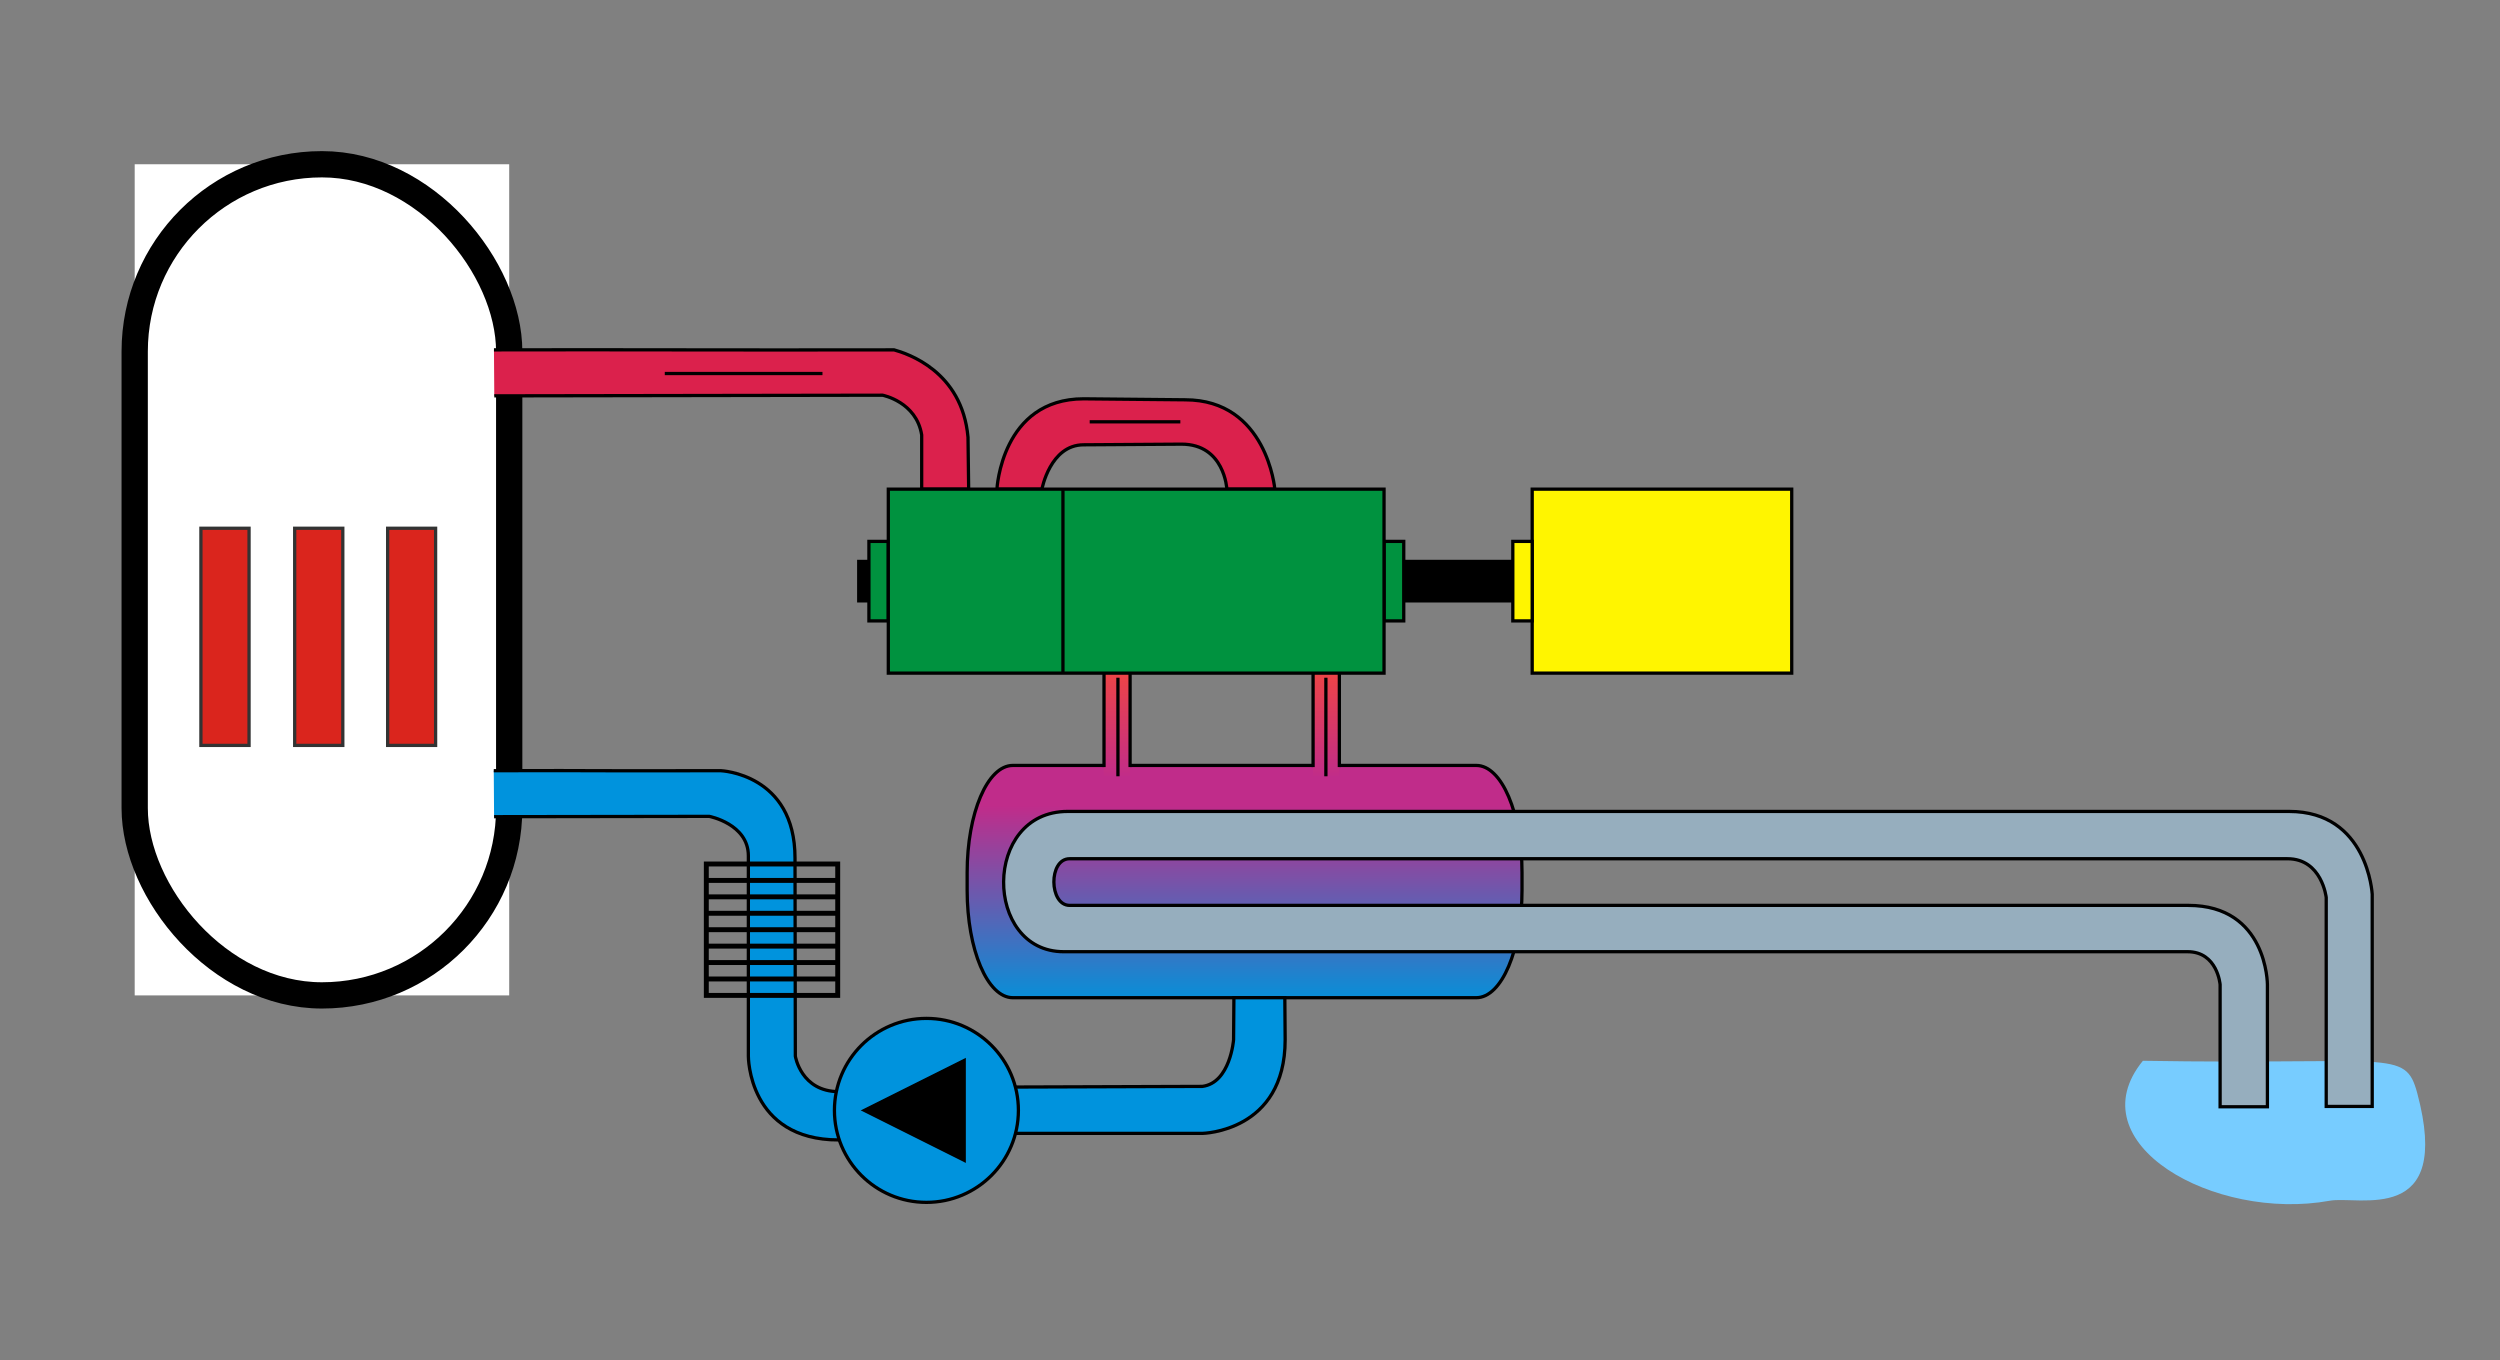 <?xml version="1.0" encoding="UTF-8" standalone="no"?>
<svg width="761px" height="414px" viewBox="0 0 761 414" version="1.1" xmlns="http://www.w3.org/2000/svg" xmlns:xlink="http://www.w3.org/1999/xlink">
    <rect x="0" y="0" width="761" height="414" fill="#808080" stroke="none"/>
    <!-- Generator: Sketch 42 (36781) - http://www.bohemiancoding.com/sketch -->
    <title>Reaktor</title>
    <desc>Created with Sketch.</desc>
    <defs>
        <linearGradient x1="50.877%" y1="0%" x2="50.877%" y2="100%" id="linearGradient-1">
            <stop stop-color="#DB214C" offset="0%"></stop>
            <stop stop-color="#DB214C" offset="40%"></stop>
            <stop stop-color="#0093DD" offset="75%"></stop>
            <stop stop-color="#0093DD" offset="100%"></stop>
        </linearGradient>
        <linearGradient x1="49.589%" y1="99.993%" x2="49.589%" y2="17.39%" id="linearGradient-2">
            <stop stop-color="#098ED7" offset="0%"></stop>
            <stop stop-color="#C02C8A" offset="100%"></stop>
        </linearGradient>
        <linearGradient x1="53.75%" y1="-2.866%" x2="53.75%" y2="102.229%" id="linearGradient-3">
            <stop stop-color="#EF4545" offset="0%"></stop>
            <stop stop-color="#C02C8A" offset="100%"></stop>
        </linearGradient>
        <linearGradient x1="850%" y1="-2.866%" x2="850%" y2="102.229%" id="linearGradient-4">
            <stop stop-color="#EF4545" offset="0%"></stop>
            <stop stop-color="#C02C8A" offset="100%"></stop>
        </linearGradient>
    </defs>
    <g id="Page-1" stroke="none" stroke-width="1" fill="none" fill-rule="evenodd">
        <g id="Reaktor">
            <rect id="Reaktor-fill" fill="url(#linearGradient-1)" fill-rule="nonzero" x="41" y="50" width="114" height="253" rx="57"></rect>
            <rect id="SHRINKME" fill="#FFFFFF" x="41" y="50" width="114" height="253"></rect>
            <rect stroke="#000000" stroke-width="8" fill-rule="nonzero" x="41" y="50" width="114" height="253" rx="57"></rect>
            <polygon id="COLORME3" stroke="#333333" fill="#DA251D" fill-rule="nonzero" points="61.16 160.8 75.81 160.8 75.81 226.9 61.16 226.9"></polygon>
            <polygon id="COLORME2" stroke="#333333" fill="#DA251D" fill-rule="nonzero" points="89.7 160.8 104.35 160.8 104.35 226.9 89.7 226.9"></polygon>
            <polygon id="COLORME1" stroke="#333333" fill="#DA251D" fill-rule="nonzero" points="118 160.8 132.6 160.8 132.6 226.9 118 226.9"></polygon>
            <g id="Group" transform="translate(150, 106)">
                <path d="M502.3,216.9 C577.9,218.2 582.1,213.1 585.8,226.7 C596.7,267.4 567.9,257.9 559.2,259.5 C524,265.9 481.8,242 502.3,216.9 Z" id="Gewaesser" fill="#77CCFF" fill-rule="nonzero"></path>
                <path d="M0.36,0.5 C40.56,0.4 69.76,0.6 122.16,0.5 C126.06,1.6 142.86,6.9 144.66,27.1 L144.86,42.9 L130.56,42.9 L130.56,26.4 C128.96,16.3 118.66,14.3 118.66,14.3 L0.46,14.5" id="HeissdampfrohrHochdruck-p1" stroke="#000000" fill="#DB214C" fill-rule="nonzero"></path>
                <path d="M52.36,7.7 L100.36,7.7" id="HeissdampfrohrHochdruck-p2" stroke="#000000"></path>
                <path d="M167.16,42.9 C167.16,42.9 169.66,29.4 179.86,29.4 L209.66,29.2 C222.76,29.2 223.46,42.9 223.46,42.9 L238.06,42.9 C238.06,42.9 235.66,15.7 210.76,15.7 L179.86,15.4 C154.86,15.4 153.46,42.9 153.46,42.9 L167.16,42.9 Z" id="HeissdampfrohrNiedrigdruck-p" stroke="#000000" fill="#DB214C" fill-rule="nonzero"></path>
                <path d="M181.7,22.4 L209.3,22.4" id="HeissdampfrohrNiedrigdruckPfeil" stroke="#000000"></path>
                <path d="M158.3,127 L299.4,127 C307.1,127 313.3,141.5 313.3,159.6 L313.3,165 C313.3,183.1 307.1,197.7 299.4,197.7 L158.3,197.7 C150.6,197.7 144.4,183.1 144.4,165 L144.4,159.6 C144.4,141.5 150.6,127 158.3,127 Z" id="KondensatorGross" stroke="#000000" fill="url(#linearGradient-2)" fill-rule="nonzero"></path>
                <polygon id="KondensatorInputLinks-f" fill="url(#linearGradient-3)" fill-rule="nonzero" points="249.7 98.9 257.7 98.9 257.7 130.3 249.7 130.3"></polygon>
                <path d="M249.7,98.9 L249.7,127.5" id="KondensatorInputLinks-p1" stroke="#000000"></path>
                <path d="M257.7,98.9 L257.7,127.5" id="KondensatorInputLinks-p2" stroke="#000000"></path>
                <path d="M253.6,100.3 L253.6,130.3" id="KondensatorInputLinksArrow" stroke="#000000"></path>
                <polygon id="KondensatorInputRechts-f" fill="url(#linearGradient-4)" fill-rule="nonzero" points="186 98.9 194 98.9 194 130.3 186 130.3"></polygon>
                <path d="M186.06,98.9 L186.06,127.5" id="KondensatorInputRechts-p1" stroke="#000000"></path>
                <path d="M194,98.9 L194,127.5" id="KondensatorInputRechts-p2" stroke="#000000"></path>
                <path d="M190.3,100.3 L190.3,130.3" id="KondensatorInputRechtsArrow" stroke="#000000"></path>
                <polygon id="TurbinePfad1" stroke="#000000" fill="#00923F" fill-rule="nonzero" points="114.5 58.8 120.4 58.8 120.4 83 114.5 83"></polygon>
                <polygon id="TurbinePfad2" stroke="#000000" fill="#00923F" fill-rule="nonzero" points="271.3 58.8 277.3 58.8 277.3 83 271.3 83"></polygon>
                <polygon id="TurbinePfad3" stroke="#000000" fill="#00923F" fill-rule="nonzero" points="120.4 42.9 271.3 42.9 271.3 98.9 120.4 98.9"></polygon>
                <path d="M173.56,42.9 L173.56,98.9" id="TurbineLinieMitte" stroke="#000000"></path>
                <polygon id="WellenendeLinks" fill="#000000" fill-rule="nonzero" points="110.9 64.4 114.5 64.4 114.5 77.4 110.9 77.4"></polygon>
                <polygon id="Welle2" fill="#000000" fill-rule="nonzero" points="277.3 64.4 310.5 64.4 310.5 77.4 277.3 77.4"></polygon>
                <polygon id="GeneratorPfad1" stroke="#000000" fill="#FFF500" fill-rule="nonzero" points="316.4 42.9 395.4 42.9 395.4 98.9 316.4 98.9"></polygon>
                <polygon id="GeneratorPfad2" stroke="#000000" fill="#FFF500" fill-rule="nonzero" points="310.5 58.8 316.4 58.8 316.4 83 310.5 83"></polygon>
                <path d="M0.3,128.6 C40.4,128.5 17,128.7 69.4,128.6 C69.4,128.6 92,129.5 92,155.2 L92.1,215.5 C92.1,215.5 93.8,226.3 105.4,226.3 L105.3,241 C77.7,241 77.8,215.5 77.8,215.5 L77.8,154.5 C77.8,144.8 65.9,142.5 65.9,142.5 L0.4,142.6" id="Speisewasser" stroke="#000000" fill="#0093DD" fill-rule="nonzero"></path>
                <path d="M157.5,224.9 L216,224.7 C224.5,223.6 225.5,210.5 225.5,210.5 L225.6,197.7 L241.1,197.7 L241.2,210.5 C241.2,238.6 216,239 216,239 L158.3,239" id="KondensatorOutput-p1" stroke="#000000" fill="#0093DD" fill-rule="nonzero"></path>
                <circle id="Speisewasserpumpe-p1" stroke="#000000" fill="#0093DD" fill-rule="nonzero" cx="132" cy="232" r="28"></circle>
                <polygon id="Speisewasserpumpe-p2" fill="#000000" fill-rule="nonzero" points="112 232 144 216 144 248"></polygon>
                <polyline id="vorwaerme" stroke="#000000" stroke-width="1.5" points="65 157 105 157 105 162 65 162 65 167 105 167 105 172 65 172 65 177 105 177 105 182 65 182 65 187 105 187 105 192 65 192 65 197 105 197 105 157 65 157 65 197"></polyline>
                <path d="M558.1,230.8 L558.1,167.2 C558.1,167.2 556.8,155.4 546.3,155.4 L175.6,155.4 C169.1,155.4 169.3,169.6 175.6,169.6 L516.1,169.6 C540.2,169.6 540.2,193.7 540.2,193.7 L540.2,230.9 L525.8,230.9 L525.8,193.7 C525.8,193.7 525,183.7 515.9,183.7 L173.8,183.7 C149.4,183.7 149,141 175,141 L546.8,141 C570.8,141 572.1,166.2 572.1,166.2 L572.1,230.8 L558.1,230.8 Z" id="coolingwatertube" stroke="#000000" fill="#96AEBE" fill-rule="nonzero"></path>
            </g>
        </g>
    </g>
</svg>